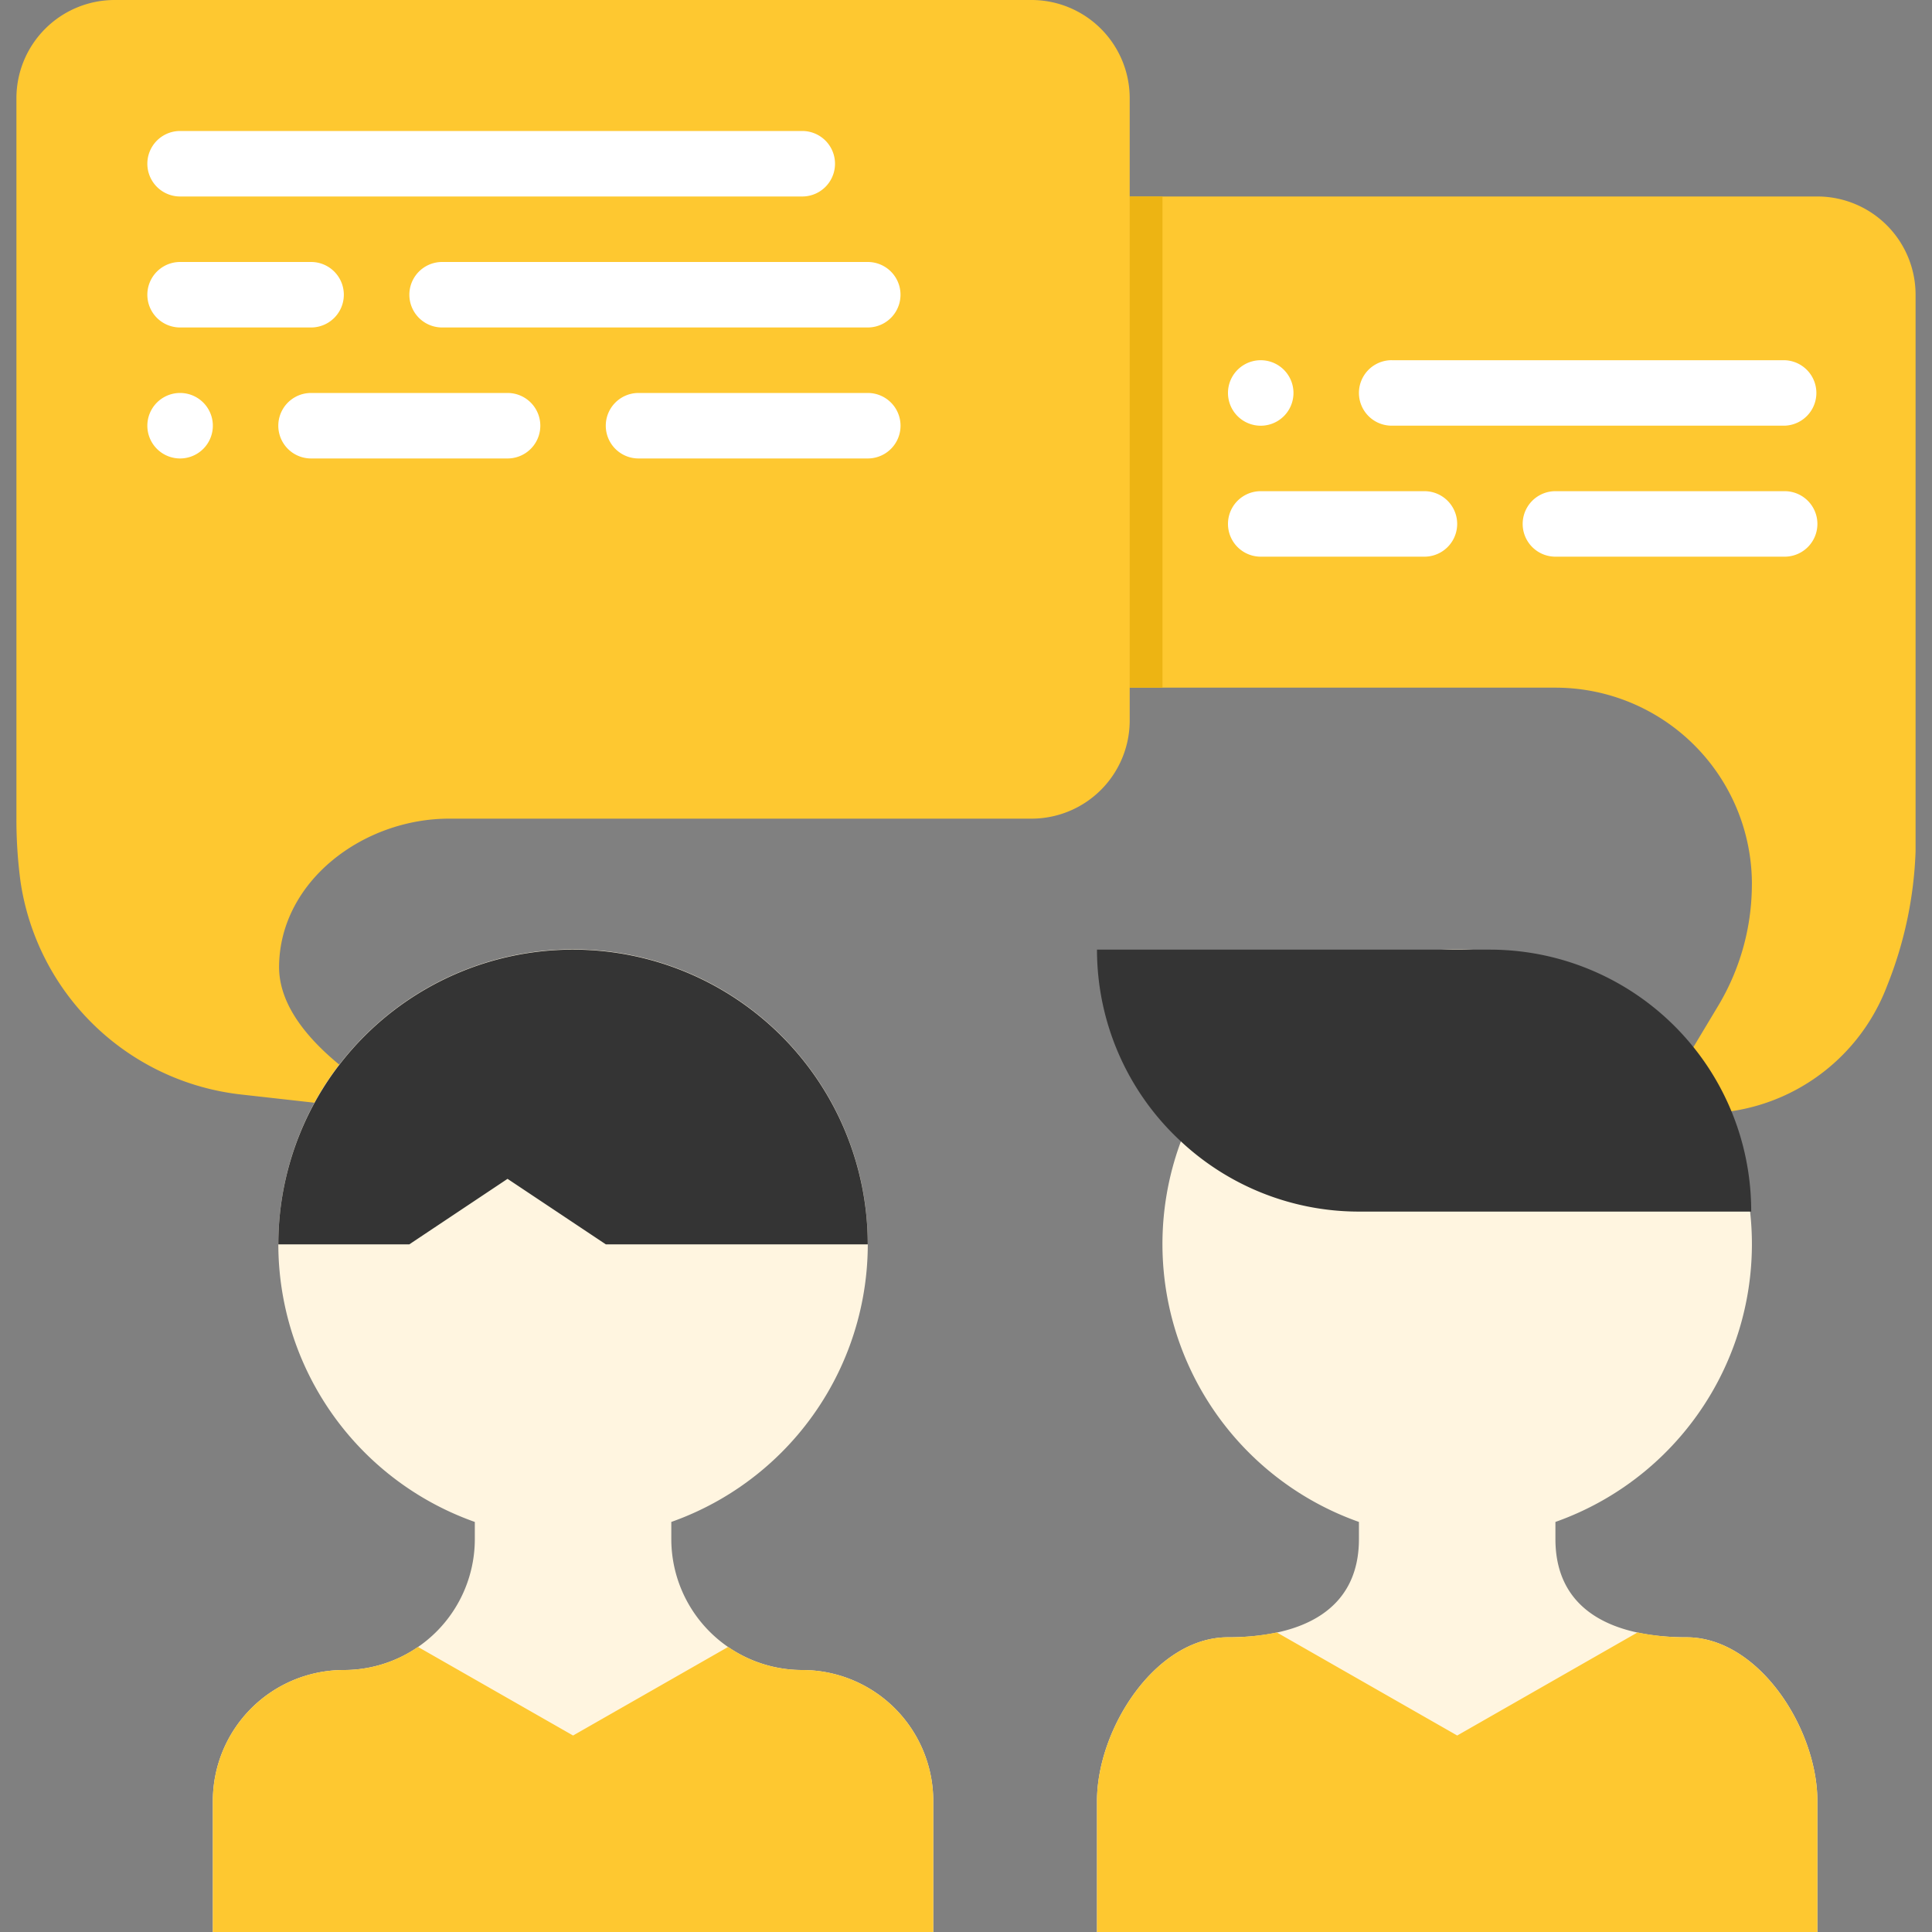 <svg width="60" height="60" fill="none" xmlns="http://www.w3.org/2000/svg"><rect width="100%" height="100%" fill="#808080" stroke="none"/><g clip-path="url(#clip0)"><path d="M54.407 27.458a6.102 6.102 0 00-6.102-6.102h-13.22V6.102H56.44a3.051 3.051 0 013.05 3.05v17.289a12.35 12.35 0 01-.89 4.188 6.127 6.127 0 01-5.73 3.947h-1.515l2.005-3.34a7.342 7.342 0 001.046-3.778zm-41.695 7.118c0-.165-4.068-2.034-4.045-4.567.026-2.653 2.621-4.585 5.28-4.585h18.087a3.05 3.05 0 003.05-3.051V3.05A3.051 3.051 0 0032.035 0H3.559A3.051 3.051 0 00.51 3.05v22.374c-.002.646.04 1.291.124 1.932a7.802 7.802 0 006.9 6.64l5.179.58z" fill="#FEC830"/><path d="M28.983 60v-4.068a4.068 4.068 0 00-4.068-4.068 4.068 4.068 0 01-4.067-4.068v-.531a9.153 9.153 0 10-6.102 0v.531a4.068 4.068 0 01-4.068 4.068 4.068 4.068 0 00-4.068 4.068V60h22.373zm27.457 0v-4.068c0-2.246-1.82-5.085-4.067-5.085-2.246 0-4.068-.804-4.068-3.05v-.532a9.153 9.153 0 10-6.102 0v.531c0 2.247-1.821 3.051-4.067 3.051-2.247 0-4.068 2.839-4.068 5.085V60H56.44z" fill="#FFF5E0"/><path d="M17.797 29.492a9.152 9.152 0 00-9.153 9.152h4.068l3.05-2.034 3.052 2.034h8.135a9.152 9.152 0 00-9.152-9.152zm28.474 0H34.068c0 2.267.948 4.43 2.617 5.965a8.101 8.101 0 005.518 2.17h12.182a8.116 8.116 0 00-8.114-8.135z" fill="#343434"/><path d="M35.085 6.102h1.017v15.254h-1.017V6.102z" fill="#EDB413"/><path d="M5.593 4.068h19.322a1.017 1.017 0 010 2.034H5.593a1.017 1.017 0 010-2.034zm0 4.068h4.068a1.017 1.017 0 010 2.034H5.593a1.017 1.017 0 010-2.034zm8.136 0h13.22a1.017 1.017 0 010 2.034H13.73a1.017 1.017 0 010-2.034zm-8.136 4.068a1.017 1.017 0 110 2.034 1.017 1.017 0 010-2.034zm4.068 0h6.102a1.017 1.017 0 010 2.034H9.66a1.017 1.017 0 010-2.034zm10.169 0h7.12a1.017 1.017 0 010 2.034h-7.12a1.017 1.017 0 010-2.034zm23.39-1.017h12.204a1.017 1.017 0 010 2.033H43.22a1.017 1.017 0 010-2.034zm-4.067 4.067h5.084a1.017 1.017 0 010 2.034h-5.084a1.017 1.017 0 010-2.034zm9.152 0h7.119a1.017 1.017 0 010 2.034h-7.119a1.017 1.017 0 010-2.034zm-9.152-4.067a1.017 1.017 0 110 2.034 1.017 1.017 0 010-2.034z" fill="#fff"/><path d="M24.915 51.864a4.047 4.047 0 01-2.302-.717l-4.816 2.751-4.817-2.752a4.042 4.042 0 01-2.302.718 4.068 4.068 0 00-4.068 4.068V60h22.373v-4.068a4.068 4.068 0 00-4.068-4.068zm27.458-1.017a7.28 7.28 0 01-1.518-.15l-5.6 3.201-5.602-3.201a7.295 7.295 0 01-1.517.15c-2.247 0-4.068 2.839-4.068 5.085V60H56.44v-4.068c0-2.246-1.822-5.085-4.068-5.085z" fill="#FEC830"/></g><defs><clipPath id="clip0"><path fill="#fff" d="M0 0h60v60H0z"/></clipPath></defs></svg>